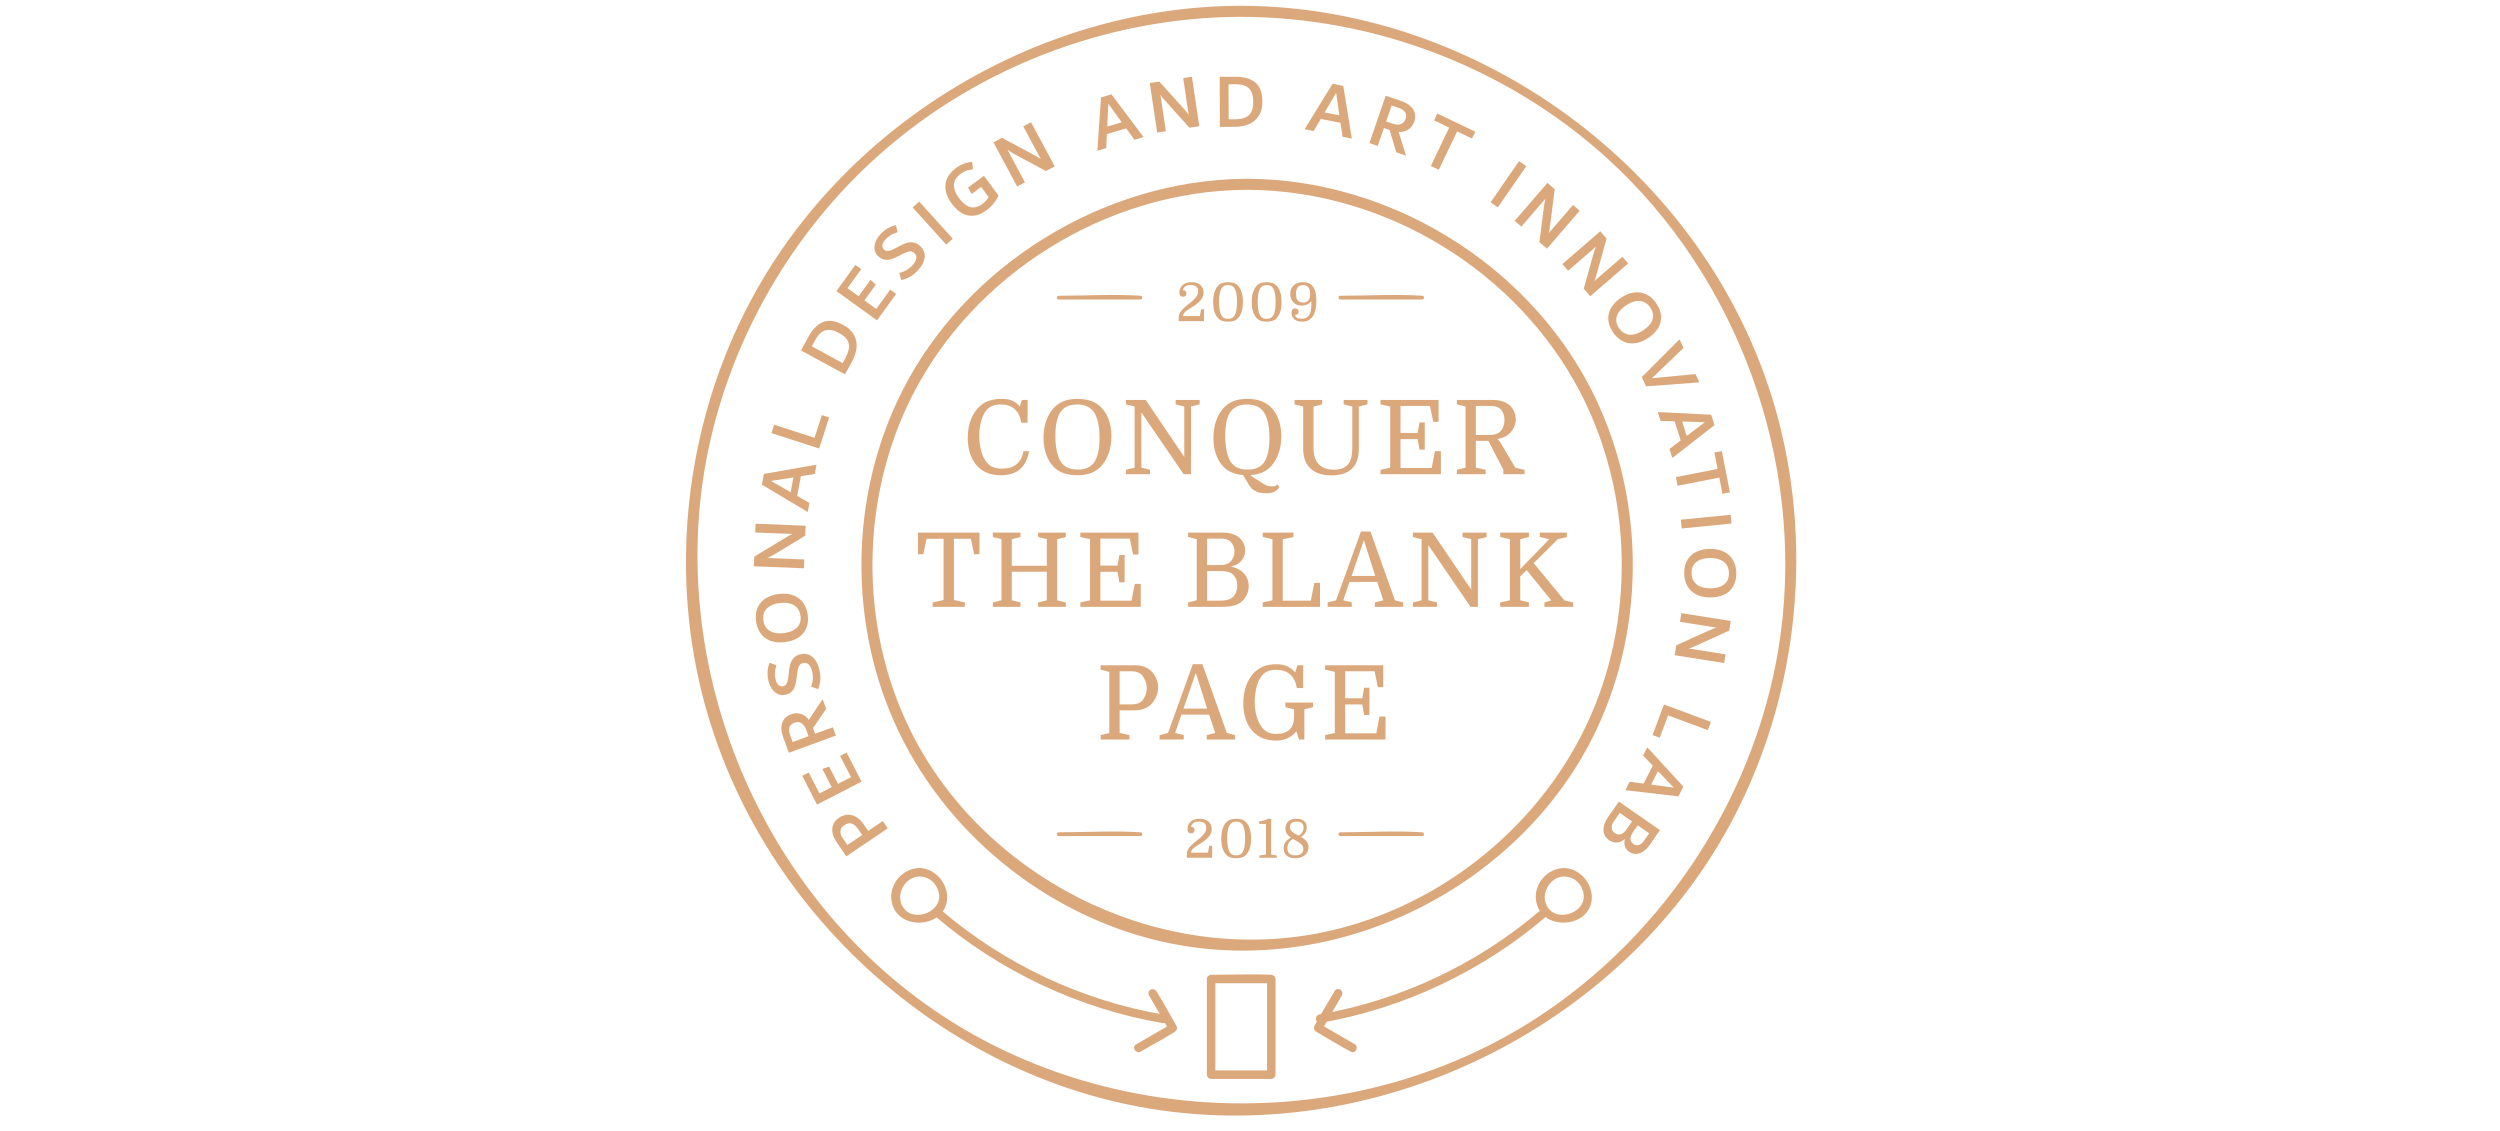 <?xml version="1.0" encoding="UTF-8" standalone="no"?>
<!DOCTYPE svg PUBLIC "-//W3C//DTD SVG 1.1//EN" "http://www.w3.org/Graphics/SVG/1.1/DTD/svg11.dtd">
<svg width="100%" height="100%" viewBox="0 0 453 205" version="1.1" xmlns="http://www.w3.org/2000/svg" xmlns:xlink="http://www.w3.org/1999/xlink" xml:space="preserve" xmlns:serif="http://www.serif.com/" style="fill-rule:evenodd;clip-rule:evenodd;stroke-linejoin:round;stroke-miterlimit:1.414;">
    <g id="Artboard5" transform="matrix(1.671,0,0,0.753,0,0)">
        <rect x="0" y="0" width="271" height="271" style="fill:none;"/>
        <clipPath id="_clip1">
            <rect x="0" y="0" width="271" height="271"/>
        </clipPath>
        <g clip-path="url(#_clip1)">
            <g id="Artboard4" transform="matrix(1.126,0,0,2.498,-1398.39,-1174.59)">
                <rect x="1289.78" y="452.474" width="144" height="144" style="fill:none;"/>
                <g transform="matrix(0.543,0,0,0.543,934.769,237.358)">
                    <path d="M786.094,429.86C828.782,430.061 869.691,460.314 881.009,503.158C887.354,527.182 884.195,553.521 872.37,575.28C852.726,611.427 809.164,632.867 767.746,625.189C727.975,617.817 694.257,584.072 688.285,542.421C685.391,522.231 688.908,501.133 698.341,482.997C714.748,451.454 749.018,430.258 784.821,429.864C785.245,429.86 785.67,429.859 786.094,429.86ZM785.463,431.816C761.393,431.929 737.642,441.295 720.03,457.69C705.099,471.589 694.698,490.305 690.914,510.38C683.958,547.282 700.421,587.581 732.544,608.873C763.334,629.281 805.997,630.059 837.789,609.667C861.287,594.595 877.756,568.901 881.454,541.241C885.564,510.503 873.944,478.062 850.668,456.905C833.071,440.91 809.478,431.778 785.463,431.816Z" style="fill:rgb(219,168,124);fill-rule:nonzero;"/>
                </g>
                <g transform="matrix(0.459,0,0,0.459,1000.74,281.717)">
                    <path d="M849.673,601.215C850.378,601.37 850.663,602.238 850.126,602.772C836.669,614.376 820.025,622.282 802.537,625.328C802.537,625.328 801.735,625.334 801.537,624.726C801.377,624.237 801.71,623.701 802.231,623.571C819.099,620.633 835.11,613.17 848.349,601.948L849.064,601.346C849.239,601.251 849.233,601.182 849.673,601.215Z" style="fill:rgb(219,168,124);fill-rule:nonzero;"/>
                </g>
                <g transform="matrix(0.459,0,0,0.459,1000.74,281.717)">
                    <path d="M722.21,601.283C722.504,601.345 722.523,601.382 722.668,601.49C736.013,612.973 752.449,620.713 769.755,623.645C769.755,623.645 770.113,623.737 770.294,623.957C770.744,624.503 770.269,625.481 769.457,625.403C751.922,622.432 735.035,614.484 721.505,602.841C721.505,602.841 721.299,602.645 721.232,602.42C721.062,601.849 721.539,601.237 722.21,601.283Z" style="fill:rgb(219,168,124);fill-rule:nonzero;"/>
                </g>
                <g transform="matrix(0.376,0,0,0.376,1066.56,325.972)">
                    <path d="M786.415,429.425C822.399,429.769 857.082,451.053 873.597,482.795C887.631,509.768 888.216,543.258 875.199,570.682C856.63,609.8 810.609,634.142 766.454,625.386C736.496,619.445 709.896,598.777 696.611,571.223C683.494,544.016 683.816,510.781 697.408,483.861C713.734,451.523 748.958,429.771 785.136,429.425C785.562,429.423 785.989,429.423 786.415,429.425ZM785.154,432.254C749.829,432.592 715.786,453.737 699.933,485.136C686.718,511.31 686.441,543.615 699.16,569.994C717.304,607.629 761.485,630.87 803.958,622.726C833.483,617.064 859.748,596.634 872.643,569.468C885.278,542.85 884.713,510.289 871.087,484.101C855.031,453.24 821.556,432.59 786.397,432.254C785.983,432.252 785.568,432.252 785.154,432.254Z" style="fill:rgb(219,168,124);fill-rule:nonzero;"/>
                </g>
                <g transform="matrix(0.072,0.429,-0.429,0.072,1531.8,149.663)">
                    <g transform="matrix(-1.112,0.508,-0.508,-1.112,2021.6,852.713)">
                        <path d="M809.204,572.309C809.96,572.309 810.595,572.428 811.108,572.666C811.621,572.904 812.006,573.235 812.263,573.66C812.52,574.085 812.648,574.577 812.648,575.137C812.648,575.716 812.517,576.234 812.256,576.691C811.995,577.148 811.598,577.51 811.066,577.776C810.534,578.042 809.885,578.175 809.12,578.175L807.706,578.175L807.706,581.381L806.11,581.381L806.11,572.309L809.204,572.309ZM808.98,576.859C810.324,576.859 810.996,576.304 810.996,575.193C810.996,574.68 810.842,574.29 810.534,574.024C810.226,573.758 809.773,573.625 809.176,573.625L807.706,573.625L807.706,576.859L808.98,576.859Z" style="fill:rgb(219,168,124);fill-rule:nonzero;"/>
                    </g>
                    <g transform="matrix(-1.165,0.372,-0.372,-1.165,1965.22,1005.1)">
                        <path d="M798.817,584.022L803.143,584.022L803.143,585.352L797.221,585.352L797.221,576.28L803.073,576.28L803.073,577.596L798.817,577.596L798.817,580.088L802.513,580.088L802.331,581.376L798.817,581.376L798.817,584.022Z" style="fill:rgb(219,168,124);fill-rule:nonzero;"/>
                    </g>
                    <g transform="matrix(-1.202,0.224,-0.224,-1.202,1886.91,1154.06)">
                        <path d="M795.177,588.071L795.177,588.169L793.371,588.169L790.921,584.739L789.829,584.739L789.829,588.169L788.233,588.169L788.233,579.097L791.229,579.097C791.975,579.097 792.603,579.214 793.112,579.447C793.62,579.681 794.003,580.003 794.26,580.413C794.516,580.824 794.645,581.3 794.645,581.841C794.645,582.485 794.47,583.048 794.12,583.528C793.77,584.009 793.259,584.347 792.587,584.543L795.177,588.071ZM789.829,583.479L791.033,583.479C791.667,583.479 792.153,583.346 792.489,583.08C792.825,582.814 792.993,582.42 792.993,581.897C792.993,581.412 792.841,581.043 792.538,580.791C792.234,580.539 791.793,580.413 791.215,580.413L789.829,580.413L789.829,583.479Z" style="fill:rgb(219,168,124);fill-rule:nonzero;"/>
                    </g>
                    <g transform="matrix(-1.22,0.086,-0.086,-1.22,1796.54,1277.53)">
                        <path d="M781.255,590.062C780.564,590.062 779.934,589.969 779.365,589.782C778.795,589.596 778.291,589.334 777.853,588.998L778.595,587.878C779.005,588.168 779.435,588.38 779.883,588.515C780.331,588.651 780.76,588.718 781.171,588.718C781.787,588.718 782.258,588.613 782.585,588.403C782.911,588.193 783.075,587.878 783.075,587.458C783.075,587.206 783.019,586.996 782.907,586.828C782.795,586.66 782.603,586.506 782.333,586.366C782.062,586.226 781.67,586.063 781.157,585.876L780.891,585.778C780.293,585.554 779.815,585.34 779.456,585.134C779.096,584.929 778.805,584.661 778.581,584.329C778.357,583.998 778.245,583.58 778.245,583.076C778.245,582.535 778.396,582.08 778.7,581.711C779.003,581.343 779.397,581.07 779.883,580.892C780.368,580.715 780.886,580.626 781.437,580.626C782.575,580.626 783.616,580.944 784.559,581.578L783.826,582.698C783.404,582.437 783.007,582.246 782.636,582.124C782.265,582.003 781.855,581.942 781.404,581.942C780.925,581.942 780.545,582.033 780.263,582.215C779.981,582.397 779.841,582.666 779.841,583.02C779.841,583.216 779.892,583.387 779.995,583.531C780.099,583.676 780.277,583.818 780.53,583.958C780.784,584.098 781.145,584.252 781.615,584.42L781.896,584.518C782.507,584.733 782.999,584.941 783.375,585.141C783.75,585.342 784.069,585.622 784.332,585.981C784.595,586.341 784.727,586.805 784.727,587.374C784.727,587.953 784.58,588.445 784.286,588.851C783.992,589.257 783.586,589.561 783.068,589.761C782.55,589.962 781.945,590.062 781.255,590.062Z" style="fill:rgb(219,168,124);fill-rule:nonzero;"/>
                    </g>
                    <g transform="matrix(-1.22,-0.074,0.074,-1.22,1679.9,1403.22)">
                        <path d="M773.072,590.685C772.138,590.685 771.345,590.486 770.692,590.09C770.038,589.693 769.546,589.138 769.215,588.424C768.883,587.71 768.718,586.881 768.718,585.939C768.718,584.893 768.918,584.018 769.32,583.314C769.721,582.609 770.258,582.089 770.93,581.753C771.602,581.417 772.348,581.249 773.17,581.249C774.103,581.249 774.896,581.447 775.55,581.844C776.203,582.24 776.693,582.796 777.02,583.51C777.346,584.224 777.51,585.052 777.51,585.995C777.51,587.04 777.309,587.915 776.908,588.62C776.506,589.324 775.972,589.845 775.305,590.181C774.637,590.517 773.893,590.685 773.072,590.685ZM773.072,589.355C773.678,589.355 774.192,589.215 774.612,588.935C775.032,588.655 775.344,588.265 775.55,587.766C775.755,587.266 775.858,586.681 775.858,586.009C775.858,585.318 775.76,584.716 775.564,584.203C775.368,583.689 775.069,583.29 774.668,583.006C774.266,582.721 773.767,582.579 773.17,582.579C772.554,582.579 772.036,582.719 771.616,582.999C771.196,583.279 770.883,583.668 770.678,584.168C770.472,584.667 770.37,585.253 770.37,585.925C770.37,586.979 770.598,587.815 771.056,588.431C771.513,589.047 772.185,589.355 773.072,589.355Z" style="fill:rgb(219,168,124);fill-rule:nonzero;"/>
                    </g>
                    <g transform="matrix(-1.197,-0.251,0.251,-1.197,1528.72,1520.46)">
                        <path d="M765.212,580.593L765.212,589.665L763.406,589.665L759.997,584.513C759.952,584.438 759.863,584.301 759.73,584.1C759.598,583.899 759.479,583.708 759.374,583.526C759.269,583.344 759.176,583.16 759.094,582.973L759.094,589.665L757.498,589.665L757.498,580.593L759.248,580.593L762.821,585.997C762.867,586.062 762.949,586.186 763.068,586.368C763.187,586.55 763.292,586.718 763.383,586.872C763.474,587.026 763.552,587.178 763.616,587.327L763.616,580.593L765.212,580.593Z" style="fill:rgb(219,168,124);fill-rule:nonzero;"/>
                    </g>
                    <g transform="matrix(-1.149,-0.418,0.418,-1.149,1368.72,1607.72)">
                        <path d="M750.588,578.057L753.934,587.031L753.934,587.129L752.254,587.129L751.4,584.721L747.76,584.721L746.92,587.129L745.282,587.129L745.282,587.031L748.614,578.057L750.588,578.057ZM748.208,583.433L750.938,583.433L749.566,579.541L748.208,583.433Z" style="fill:rgb(219,168,124);fill-rule:nonzero;"/>
                    </g>
                    <g transform="matrix(-1.085,-0.563,0.563,-1.085,1214.6,1664.05)">
                        <path d="M737.628,581.909L741.94,581.909L741.94,583.295L736.032,583.295L736.032,574.223L737.628,574.223L737.628,581.909Z" style="fill:rgb(219,168,124);fill-rule:nonzero;"/>
                    </g>
                    <g transform="matrix(-0.962,-0.754,0.754,-0.962,990.851,1708.71)">
                        <path d="M726.68,567.358C728.238,567.358 729.438,567.71 730.278,568.415C731.118,569.12 731.538,570.279 731.538,571.894C731.538,572.911 731.321,573.758 730.887,574.435C730.453,575.112 729.858,575.613 729.102,575.94C728.346,576.267 727.487,576.43 726.526,576.43L723.824,576.43L723.824,567.358L726.68,567.358ZM726.299,575.072C727.102,575.072 727.761,574.983 728.277,574.806C728.792,574.629 729.189,574.309 729.468,573.847C729.746,573.385 729.886,572.734 729.886,571.894C729.886,570.774 729.628,569.964 729.113,569.465C728.598,568.966 727.802,568.716 726.724,568.716L725.42,568.716L725.42,575.072L726.299,575.072Z" style="fill:rgb(219,168,124);fill-rule:nonzero;"/>
                    </g>
                    <g transform="matrix(-0.859,-0.87,0.87,-0.859,837.434,1710.82)">
                        <path d="M716.766,568.141L721.092,568.141L721.092,569.471L715.17,569.471L715.17,560.399L721.022,560.399L721.022,561.715L716.766,561.715L716.766,564.207L720.462,564.207L720.28,565.495L716.766,565.495L716.766,568.141Z" style="fill:rgb(219,168,124);fill-rule:nonzero;"/>
                    </g>
                    <g transform="matrix(-0.754,-0.962,0.962,-0.754,703.888,1697.32)">
                        <path d="M711.297,562.89C710.607,562.89 709.977,562.796 709.407,562.61C708.838,562.423 708.334,562.162 707.895,561.826L708.637,560.706C709.048,560.995 709.477,561.207 709.925,561.343C710.373,561.478 710.803,561.546 711.213,561.546C711.829,561.546 712.301,561.441 712.627,561.231C712.954,561.021 713.117,560.706 713.117,560.286C713.117,560.034 713.061,559.824 712.949,559.656C712.837,559.488 712.646,559.334 712.375,559.194C712.105,559.054 711.713,558.89 711.199,558.704L710.933,558.606C710.336,558.382 709.858,558.167 709.498,557.962C709.139,557.756 708.847,557.488 708.623,557.157C708.399,556.825 708.287,556.408 708.287,555.904C708.287,555.362 708.439,554.907 708.742,554.539C709.046,554.17 709.44,553.897 709.925,553.72C710.411,553.542 710.929,553.454 711.479,553.454C712.618,553.454 713.659,553.771 714.601,554.406L713.869,555.526C713.447,555.264 713.05,555.073 712.679,554.952C712.308,554.83 711.897,554.77 711.447,554.77C710.968,554.77 710.588,554.861 710.306,555.043C710.024,555.225 709.883,555.493 709.883,555.848C709.883,556.044 709.935,556.214 710.038,556.359C710.142,556.503 710.32,556.646 710.573,556.786C710.827,556.926 711.188,557.08 711.658,557.248L711.939,557.346C712.549,557.56 713.042,557.768 713.418,557.969C713.793,558.169 714.112,558.449 714.375,558.809C714.638,559.168 714.769,559.632 714.769,560.202C714.769,560.78 714.622,561.273 714.328,561.679C714.034,562.085 713.628,562.388 713.11,562.589C712.592,562.789 711.988,562.89 711.297,562.89Z" style="fill:rgb(219,168,124);fill-rule:nonzero;"/>
                    </g>
                    <g transform="matrix(-0.659,-1.03,1.03,-0.659,595.977,1671.35)">
                        <rect x="702.893" y="546.025" width="1.596" height="9.072" style="fill:rgb(219,168,124);"/>
                    </g>
                    <g transform="matrix(-0.552,-1.091,1.091,-0.552,486.208,1643.26)">
                        <path d="M707.077,545.356L707.077,549.822C706.489,550.112 705.938,550.322 705.425,550.452C704.911,550.583 704.351,550.648 703.745,550.648C702.727,550.648 701.897,550.448 701.253,550.046C700.609,549.645 700.137,549.097 699.839,548.401C699.54,547.706 699.391,546.892 699.391,545.958C699.391,544.866 699.589,543.966 699.986,543.256C700.382,542.547 700.912,542.029 701.575,541.702C702.237,541.376 702.979,541.212 703.801,541.212C704.949,541.212 705.966,541.492 706.853,542.052L706.179,543.228C705.477,542.78 704.719,542.556 703.906,542.556C702.923,542.556 702.2,542.85 701.737,543.438C701.274,544.026 701.043,544.843 701.043,545.888C701.043,546.999 701.26,547.841 701.696,548.415C702.131,548.989 702.836,549.276 703.809,549.276C704.38,549.276 704.937,549.178 705.481,548.982L705.481,546.672L703.325,546.672L703.507,545.356L707.077,545.356Z" style="fill:rgb(219,168,124);fill-rule:nonzero;"/>
                    </g>
                    <g transform="matrix(-0.392,-1.158,1.158,-0.392,340.671,1580.86)">
                        <path d="M702.815,531.721L702.815,540.793L701.009,540.793L697.6,535.641C697.555,535.567 697.466,535.429 697.333,535.228C697.201,535.028 697.082,534.836 696.977,534.654C696.872,534.472 696.779,534.288 696.697,534.101L696.697,540.793L695.101,540.793L695.101,531.721L696.851,531.721L700.425,537.125C700.47,537.191 700.552,537.314 700.671,537.496C700.79,537.678 700.895,537.846 700.986,538C701.077,538.154 701.155,538.306 701.219,538.455L701.219,531.721L702.815,531.721Z" style="fill:rgb(219,168,124);fill-rule:nonzero;"/>
                    </g>
                    <g transform="matrix(-0.148,-1.214,1.214,-0.148,154.499,1459.94)">
                        <path d="M694.914,515.739L698.26,524.713L698.26,524.811L696.58,524.811L695.726,522.403L692.086,522.403L691.246,524.811L689.608,524.811L689.608,524.713L692.94,515.739L694.914,515.739ZM692.534,521.115L695.264,521.115L693.892,517.223L692.534,521.115Z" style="fill:rgb(219,168,124);fill-rule:nonzero;"/>
                    </g>
                    <g transform="matrix(0.022,-1.222,1.222,0.022,44.445,1362.37)">
                        <path d="M696.979,504.975L696.979,514.047L695.173,514.047L691.765,508.895C691.719,508.821 691.63,508.683 691.498,508.482C691.365,508.282 691.247,508.09 691.142,507.908C691.037,507.726 690.943,507.542 690.861,507.355L690.861,514.047L689.265,514.047L689.265,504.975L691.015,504.975L694.589,510.379C694.635,510.445 694.717,510.568 694.835,510.75C694.954,510.932 695.059,511.1 695.15,511.254C695.242,511.408 695.319,511.56 695.383,511.709L695.383,504.975L696.979,504.975Z" style="fill:rgb(219,168,124);fill-rule:nonzero;"/>
                    </g>
                    <g transform="matrix(0.199,-1.206,1.206,0.199,-54.319,1249.18)">
                        <path d="M692.458,493.356C694.016,493.356 695.216,493.708 696.056,494.413C696.896,495.118 697.316,496.277 697.316,497.892C697.316,498.909 697.099,499.756 696.665,500.433C696.231,501.11 695.636,501.611 694.88,501.938C694.124,502.265 693.265,502.428 692.304,502.428L689.602,502.428L689.602,493.356L692.458,493.356ZM692.077,501.07C692.88,501.07 693.539,500.981 694.054,500.804C694.57,500.627 694.967,500.307 695.245,499.845C695.524,499.383 695.664,498.732 695.664,497.892C695.664,496.772 695.406,495.962 694.891,495.463C694.376,494.964 693.579,494.714 692.502,494.714L691.198,494.714L691.198,501.07L692.077,501.07Z" style="fill:rgb(219,168,124);fill-rule:nonzero;"/>
                    </g>
                    <g transform="matrix(0.433,-1.143,1.143,0.433,-163.373,1079.31)">
                        <path d="M697.314,477.553L700.66,486.527L700.66,486.625L698.98,486.625L698.126,484.217L694.486,484.217L693.646,486.625L692.008,486.625L692.008,486.527L695.34,477.553L697.314,477.553ZM694.934,482.929L697.664,482.929L696.292,479.037L694.934,482.929Z" style="fill:rgb(219,168,124);fill-rule:nonzero;"/>
                    </g>
                    <g transform="matrix(0.584,-1.074,1.074,0.584,-220.915,955.515)">
                        <path d="M703.758,476.462L703.758,476.56L701.952,476.56L699.502,473.13L698.41,473.13L698.41,476.56L696.814,476.56L696.814,467.488L699.81,467.488C700.556,467.488 701.184,467.605 701.693,467.838C702.201,468.071 702.584,468.393 702.841,468.804C703.097,469.215 703.226,469.691 703.226,470.232C703.226,470.876 703.051,471.438 702.701,471.919C702.351,472.4 701.84,472.738 701.168,472.934L703.758,476.462ZM698.41,471.87L699.614,471.87C700.248,471.87 700.734,471.737 701.07,471.471C701.406,471.205 701.574,470.811 701.574,470.288C701.574,469.803 701.422,469.434 701.119,469.182C700.815,468.93 700.374,468.804 699.796,468.804L698.41,468.804L698.41,471.87Z" style="fill:rgb(219,168,124);fill-rule:nonzero;"/>
                    </g>
                    <g transform="matrix(0.703,-1,1,0.703,-257.668,847.496)">
                        <path d="M708.274,459.01L708.274,460.382L705.278,460.382L705.278,468.082L703.682,468.082L703.682,460.382L700.644,460.382L700.644,459.01L708.274,459.01Z" style="fill:rgb(219,168,124);fill-rule:nonzero;"/>
                    </g>
                    <g transform="matrix(0.852,-0.877,0.877,0.852,-290.427,695.513)">
                        <rect x="710.587" y="447.313" width="1.596" height="9.072" style="fill:rgb(219,168,124);"/>
                    </g>
                    <g transform="matrix(0.941,-0.781,0.781,0.941,-305.382,588.847)">
                        <path d="M722.111,443.293L722.111,452.365L720.305,452.365L716.896,447.213C716.85,447.138 716.761,447 716.629,446.8C716.497,446.599 716.378,446.408 716.273,446.226C716.168,446.044 716.075,445.859 715.993,445.673L715.993,452.365L714.397,452.365L714.397,443.293L716.147,443.293L719.72,448.697C719.766,448.762 719.848,448.886 719.967,449.068C720.086,449.25 720.191,449.418 720.282,449.572C720.373,449.726 720.451,449.877 720.515,450.027L720.515,443.293L722.111,443.293Z" style="fill:rgb(219,168,124);fill-rule:nonzero;"/>
                    </g>
                    <g transform="matrix(1.044,-0.637,0.637,1.044,-307.382,443.946)">
                        <path d="M731.128,435.968L731.128,445.04L729.322,445.04L725.913,439.888C725.868,439.814 725.779,439.676 725.646,439.475C725.514,439.275 725.395,439.083 725.29,438.901C725.185,438.719 725.092,438.535 725.01,438.348L725.01,445.04L723.414,445.04L723.414,435.968L725.164,435.968L728.738,441.372C728.783,441.438 728.865,441.561 728.984,441.743C729.103,441.925 729.208,442.093 729.299,442.247C729.39,442.401 729.468,442.553 729.532,442.702L729.532,435.968L731.128,435.968Z" style="fill:rgb(219,168,124);fill-rule:nonzero;"/>
                    </g>
                    <g transform="matrix(1.126,-0.477,0.477,1.126,-291.767,296.346)">
                        <path d="M737.285,439.261C736.352,439.261 735.559,439.063 734.905,438.666C734.252,438.269 733.76,437.714 733.428,437C733.097,436.286 732.931,435.458 732.931,434.515C732.931,433.47 733.132,432.595 733.533,431.89C733.935,431.185 734.471,430.665 735.143,430.329C735.815,429.993 736.562,429.825 737.383,429.825C738.317,429.825 739.11,430.023 739.763,430.42C740.417,430.817 740.907,431.372 741.233,432.086C741.56,432.8 741.723,433.628 741.723,434.571C741.723,435.616 741.523,436.491 741.121,437.196C740.72,437.901 740.186,438.421 739.518,438.757C738.851,439.093 738.107,439.261 737.285,439.261ZM737.285,437.931C737.892,437.931 738.405,437.791 738.825,437.511C739.245,437.231 739.558,436.841 739.763,436.342C739.969,435.843 740.071,435.257 740.071,434.585C740.071,433.894 739.973,433.292 739.777,432.779C739.581,432.266 739.283,431.867 738.881,431.582C738.48,431.297 737.981,431.155 737.383,431.155C736.767,431.155 736.249,431.295 735.829,431.575C735.409,431.855 735.097,432.245 734.891,432.744C734.686,433.243 734.583,433.829 734.583,434.501C734.583,435.556 734.812,436.391 735.269,437.007C735.727,437.623 736.399,437.931 737.285,437.931Z" style="fill:rgb(219,168,124);fill-rule:nonzero;"/>
                    </g>
                    <g transform="matrix(1.18,-0.319,0.319,1.18,-260.502,159.641)">
                        <path d="M749.961,425.688L751.585,425.688L751.585,425.786L748.253,434.76L746.405,434.76L743.073,425.786L743.073,425.688L744.753,425.688L747.357,433.178L749.961,425.688Z" style="fill:rgb(219,168,124);fill-rule:nonzero;"/>
                    </g>
                    <g transform="matrix(1.211,-0.17,0.17,1.211,-217.656,36.833)">
                        <path d="M757.896,423.169L761.242,432.143L761.242,432.241L759.562,432.241L758.708,429.833L755.068,429.833L754.228,432.241L752.59,432.241L752.59,432.143L755.922,423.169L757.896,423.169ZM755.516,428.545L758.246,428.545L756.874,424.653L755.516,428.545Z" style="fill:rgb(219,168,124);fill-rule:nonzero;"/>
                    </g>
                    <g transform="matrix(1.222,-0.033,0.033,1.222,-167.088,-70.626)">
                        <path d="M769.651,421.903L769.651,423.275L766.655,423.275L766.655,430.975L765.059,430.975L765.059,423.275L762.021,423.275L762.021,421.903L769.651,421.903Z" style="fill:rgb(219,168,124);fill-rule:nonzero;"/>
                    </g>
                    <g transform="matrix(1.22,0.083,-0.083,1.22,-115.405,-158.562)">
                        <rect x="772.694" y="421.823" width="1.596" height="9.072" style="fill:rgb(219,168,124);"/>
                    </g>
                    <g transform="matrix(1.204,0.214,-0.214,1.204,-46.121,-254.288)">
                        <path d="M782.104,431.381C781.171,431.381 780.377,431.183 779.724,430.786C779.071,430.39 778.578,429.834 778.247,429.12C777.916,428.406 777.75,427.578 777.75,426.635C777.75,425.59 777.951,424.715 778.352,424.01C778.753,423.306 779.29,422.785 779.962,422.449C780.634,422.113 781.381,421.945 782.202,421.945C783.135,421.945 783.929,422.144 784.582,422.54C785.235,422.937 785.725,423.492 786.052,424.206C786.379,424.92 786.542,425.749 786.542,426.691C786.542,427.737 786.341,428.612 785.94,429.316C785.539,430.021 785.004,430.541 784.337,430.877C783.67,431.213 782.925,431.381 782.104,431.381ZM782.104,430.051C782.711,430.051 783.224,429.911 783.644,429.631C784.064,429.351 784.377,428.962 784.582,428.462C784.787,427.963 784.89,427.377 784.89,426.705C784.89,426.015 784.792,425.413 784.596,424.899C784.4,424.386 784.101,423.987 783.7,423.702C783.299,423.418 782.799,423.275 782.202,423.275C781.586,423.275 781.068,423.415 780.648,423.695C780.228,423.975 779.915,424.365 779.71,424.864C779.505,425.364 779.402,425.949 779.402,426.621C779.402,427.676 779.631,428.511 780.088,429.127C780.545,429.743 781.217,430.051 782.104,430.051Z" style="fill:rgb(219,168,124);fill-rule:nonzero;"/>
                    </g>
                    <g transform="matrix(1.159,0.389,-0.389,1.159,65.206,-374.936)">
                        <path d="M797.469,424.312L797.469,433.384L795.663,433.384L792.255,428.232C792.209,428.157 792.12,428.02 791.988,427.819C791.856,427.618 791.737,427.427 791.632,427.245C791.527,427.063 791.434,426.879 791.351,426.692L791.351,433.384L789.755,433.384L789.755,424.312L791.505,424.312L795.079,429.716C795.125,429.781 795.207,429.905 795.326,430.087C795.444,430.269 795.549,430.437 795.641,430.591C795.732,430.745 795.81,430.897 795.873,431.046L795.873,424.312L797.469,424.312Z" style="fill:rgb(219,168,124);fill-rule:nonzero;"/>
                    </g>
                    <g transform="matrix(1.06,0.609,-0.609,1.06,245.266,-514.432)">
                        <path d="M806.858,438L811.17,438L811.17,439.386L805.262,439.386L805.262,430.314L806.858,430.314L806.858,438Z" style="fill:rgb(219,168,124);fill-rule:nonzero;"/>
                    </g>
                    <g transform="matrix(0.981,0.73,-0.73,0.981,367.338,-581.359)">
                        <path d="M817.46,434.802L820.806,443.776L820.806,443.874L819.126,443.874L818.272,441.466L814.632,441.466L813.792,443.874L812.154,443.874L812.154,443.776L815.486,434.802L817.46,434.802ZM815.08,440.178L817.81,440.178L816.438,436.286L815.08,440.178Z" style="fill:rgb(219,168,124);fill-rule:nonzero;"/>
                    </g>
                    <g transform="matrix(0.874,0.854,-0.854,0.874,517.375,-640.243)">
                        <path d="M826.562,445.666C826.982,445.769 827.33,445.934 827.605,446.163C827.88,446.392 828.081,446.651 828.207,446.94C828.333,447.229 828.396,447.533 828.396,447.85C828.396,448.373 828.268,448.828 828.011,449.215C827.754,449.602 827.374,449.903 826.87,450.118C826.366,450.333 825.755,450.44 825.036,450.44L821.634,450.44L821.634,441.368L824.868,441.368C825.54,441.368 826.114,441.468 826.59,441.669C827.066,441.87 827.428,442.147 827.675,442.502C827.922,442.857 828.046,443.267 828.046,443.734C828.046,444.163 827.925,444.548 827.682,444.889C827.439,445.23 827.066,445.489 826.562,445.666ZM823.23,442.656L823.23,445.176L824.685,445.176C825.212,445.176 825.638,445.073 825.963,444.868C826.288,444.663 826.45,444.327 826.45,443.86C826.45,443.496 826.313,443.204 826.04,442.985C825.767,442.766 825.381,442.656 824.882,442.656L823.23,442.656ZM824.98,449.138C825.605,449.138 826.056,449.012 826.331,448.76C826.606,448.508 826.744,448.186 826.744,447.794C826.744,447.374 826.599,447.04 826.31,446.793C826.021,446.546 825.587,446.422 825.008,446.422L823.23,446.422L823.23,449.138L824.98,449.138Z" style="fill:rgb(219,168,124);fill-rule:nonzero;"/>
                    </g>
                </g>
                <g transform="matrix(0.71,0,0,0.71,751.394,132.688)">
                    <path d="M826.582,530.264C825.695,530.264 825.032,530.554 824.594,531.132C824.314,531.496 824.094,531.975 823.936,532.567C823.777,533.16 823.698,533.811 823.698,534.52C823.698,535.192 823.768,535.815 823.908,536.389C824.048,536.963 824.244,537.446 824.496,537.838C824.748,538.23 825.053,538.517 825.413,538.699C825.772,538.881 826.222,538.972 826.764,538.972C827.594,538.972 828.257,538.774 828.752,538.377C829.246,537.981 829.559,537.39 829.69,536.606L830.46,536.606C830.245,537.708 829.825,538.527 829.2,539.063C828.574,539.6 827.716,539.868 826.624,539.868C825.336,539.868 824.309,539.495 823.544,538.748C823.086,538.3 822.736,537.738 822.494,537.061C822.251,536.385 822.13,535.626 822.13,534.786C822.13,533.844 822.284,532.992 822.592,532.231C822.9,531.471 823.334,530.857 823.894,530.39C824.603,529.802 825.541,529.508 826.708,529.508C826.997,529.508 827.256,529.525 827.485,529.557C827.713,529.59 827.926,529.646 828.122,529.725C828.318,529.805 828.502,529.91 828.675,530.04C828.847,530.171 829.022,530.334 829.2,530.53L829.48,529.648L830.25,529.648L830.25,532.742L829.396,532.742C829.125,531.09 828.187,530.264 826.582,530.264Z" style="fill:rgb(219,168,124);fill-rule:nonzero;"/>
                    <path d="M841.618,534.576C841.618,535.398 841.496,536.163 841.254,536.872C841.011,537.582 840.666,538.174 840.218,538.65C839.462,539.462 838.384,539.868 836.984,539.868C835.556,539.868 834.478,539.476 833.75,538.692C833.32,538.244 832.989,537.682 832.756,537.005C832.522,536.329 832.406,535.594 832.406,534.8C832.406,533.979 832.527,533.214 832.77,532.504C833.012,531.795 833.358,531.202 833.806,530.726C834.198,530.306 834.653,529.998 835.171,529.802C835.689,529.606 836.302,529.508 837.012,529.508C838.421,529.508 839.504,529.9 840.26,530.684C840.698,531.132 841.034,531.695 841.268,532.371C841.501,533.048 841.618,533.783 841.618,534.576ZM834.016,534.52C834.016,535.304 834.081,535.995 834.212,536.592C834.342,537.19 834.529,537.68 834.772,538.062C835.238,538.753 835.999,539.098 837.054,539.098C838.043,539.098 838.771,538.79 839.238,538.174C839.751,537.474 840.008,536.34 840.008,534.772C840.008,533.998 839.942,533.316 839.812,532.728C839.681,532.14 839.49,531.664 839.238,531.3C838.752,530.61 837.996,530.264 836.97,530.264C835.99,530.264 835.262,530.572 834.786,531.188C834.272,531.87 834.016,532.98 834.016,534.52Z" style="fill:rgb(219,168,124);fill-rule:nonzero;"/>
                    <path d="M844.768,530.544L843.592,530.25L843.592,529.648L846.266,529.648L851.502,537.39L851.502,530.544L850.326,530.25L850.326,529.648L853.588,529.648L853.588,530.25L852.412,530.544L852.412,539.728L851.418,539.728L845.678,531.342L845.678,538.832L846.854,539.126L846.854,539.728L843.592,539.728L843.592,539.126L844.768,538.832L844.768,530.544Z" style="fill:rgb(219,168,124);fill-rule:nonzero;"/>
                    <path d="M864.662,534.576C864.662,535.398 864.54,536.163 864.298,536.872C864.055,537.582 863.71,538.174 863.262,538.65C862.916,539.024 862.515,539.306 862.058,539.497C861.6,539.689 861.078,539.808 860.49,539.854L860.49,539.91L862.268,541.044C862.622,541.268 863,541.38 863.402,541.38C863.551,541.38 863.679,541.362 863.787,541.324C863.894,541.287 864.018,541.217 864.158,541.114L864.382,541.492C864.195,541.791 863.957,542.003 863.668,542.129C863.378,542.255 863.024,542.318 862.604,542.318C862.081,542.318 861.624,542.23 861.232,542.052C860.84,541.875 860.536,541.609 860.322,541.254L859.482,539.84C858.343,539.756 857.447,539.374 856.794,538.692C856.364,538.244 856.033,537.682 855.8,537.005C855.566,536.329 855.45,535.594 855.45,534.8C855.45,533.979 855.571,533.214 855.814,532.504C856.056,531.795 856.402,531.202 856.85,530.726C857.242,530.306 857.694,529.998 858.208,529.802C858.721,529.606 859.337,529.508 860.056,529.508C861.465,529.508 862.548,529.9 863.304,530.684C863.742,531.132 864.078,531.695 864.312,532.371C864.545,533.048 864.662,533.783 864.662,534.576ZM857.06,534.492C857.06,535.286 857.125,535.988 857.256,536.599C857.386,537.211 857.573,537.698 857.816,538.062C858.273,538.753 859.029,539.098 860.084,539.098C861.082,539.098 861.815,538.79 862.282,538.174C862.795,537.474 863.052,536.34 863.052,534.772C863.052,533.998 862.986,533.316 862.856,532.728C862.725,532.14 862.534,531.664 862.282,531.3C861.796,530.61 861.04,530.264 860.014,530.264C859.034,530.264 858.306,530.572 857.83,531.188C857.316,531.851 857.06,532.952 857.06,534.492Z" style="fill:rgb(219,168,124);fill-rule:nonzero;"/>
                    <path d="M874.294,530.544L873.118,530.25L873.118,529.648L876.352,529.648L876.352,530.25L875.176,530.544L875.176,536.326C875.176,537.493 874.865,538.377 874.245,538.979C873.624,539.581 872.707,539.882 871.494,539.882C870.243,539.882 869.286,539.574 868.624,538.958C867.961,538.342 867.63,537.46 867.63,536.312L867.63,530.544L866.454,530.25L866.454,529.648L870.206,529.648L870.206,530.25L869.03,530.544L869.03,536.074C869.03,538.1 869.954,539.112 871.802,539.112C872.679,539.112 873.314,538.877 873.706,538.405C874.098,537.934 874.294,537.166 874.294,536.102L874.294,530.544Z" style="fill:rgb(219,168,124);fill-rule:nonzero;"/>
                    <path d="M883.408,536.396L883.156,534.968L880.832,534.968L880.832,538.888L885.06,538.888L885.494,536.606L886.306,536.606L886.306,539.728L878.116,539.728L878.116,539.126L879.432,538.832L879.432,530.544L878.116,530.25L878.116,529.648L885.998,529.648L885.998,532.616L885.27,532.616L884.822,530.46L880.832,530.46L880.832,534.128L883.156,534.128L883.408,532.7L884.122,532.7L884.122,536.396L883.408,536.396Z" style="fill:rgb(219,168,124);fill-rule:nonzero;"/>
                    <path d="M895.406,534.38C895.238,534.511 895.042,534.623 894.818,534.716C894.594,534.81 894.318,534.889 893.992,534.954C894.16,535.122 894.346,535.374 894.552,535.71L896.414,538.86L897.66,539.126L897.66,539.728L894.776,539.728L894.776,539.126L892.76,535.206L891.052,535.206L891.052,538.832L892.382,539.126L892.382,539.728L888.476,539.728L888.476,539.126L889.652,538.832L889.652,530.544L888.476,530.25L888.476,529.648L893.292,529.648C893.74,529.648 894.132,529.69 894.468,529.774C894.804,529.858 895.107,529.994 895.378,530.18C895.723,530.404 895.991,530.712 896.183,531.104C896.374,531.496 896.47,531.888 896.47,532.28C896.47,532.672 896.374,533.057 896.183,533.435C895.991,533.813 895.732,534.128 895.406,534.38ZM893.054,534.394C893.567,534.394 893.992,534.25 894.328,533.96C894.514,533.792 894.661,533.566 894.769,533.281C894.876,532.997 894.93,532.691 894.93,532.364C894.93,532.038 894.876,531.741 894.769,531.475C894.661,531.209 894.51,530.992 894.314,530.824C894.155,530.694 893.971,530.6 893.761,530.544C893.551,530.488 893.296,530.46 892.998,530.46L891.052,530.46L891.052,534.394L893.054,534.394Z" style="fill:rgb(219,168,124);fill-rule:nonzero;"/>
                    <path d="M823.726,547.648L823.726,550.588L822.998,550.588L822.55,548.488L820.254,548.488L820.254,556.79L821.738,557.126L821.738,557.728L817.37,557.728L817.37,557.126L818.854,556.79L818.854,548.488L816.544,548.488L816.11,550.588L815.382,550.588L815.382,547.648L823.726,547.648Z" style="fill:rgb(219,168,124);fill-rule:nonzero;"/>
                    <path d="M834.254,556.832L835.43,557.126L835.43,557.728L831.678,557.728L831.678,557.126L832.854,556.832L832.854,552.954L828.108,552.954L828.108,556.832L829.284,557.126L829.284,557.728L825.532,557.728L825.532,557.126L826.708,556.832L826.708,548.544L825.532,548.25L825.532,547.648L829.284,547.648L829.284,548.25L828.108,548.544L828.108,552.142L832.854,552.142L832.854,548.544L831.678,548.25L831.678,547.648L835.43,547.648L835.43,548.25L834.254,548.544L834.254,556.832Z" style="fill:rgb(219,168,124);fill-rule:nonzero;"/>
                    <path d="M842.696,554.396L842.444,552.968L840.12,552.968L840.12,556.888L844.348,556.888L844.782,554.606L845.594,554.606L845.594,557.728L837.404,557.728L837.404,557.126L838.72,556.832L838.72,548.544L837.404,548.25L837.404,547.648L845.286,547.648L845.286,550.616L844.558,550.616L844.11,548.46L840.12,548.46L840.12,552.128L842.444,552.128L842.696,550.7L843.41,550.7L843.41,554.396L842.696,554.396Z" style="fill:rgb(219,168,124);fill-rule:nonzero;"/>
                    <path d="M859.762,550.07C859.762,550.341 859.715,550.598 859.622,550.84C859.528,551.083 859.398,551.3 859.23,551.491C859.062,551.683 858.863,551.841 858.635,551.967C858.406,552.093 858.156,552.175 857.886,552.212L857.886,552.268C858.614,552.427 859.188,552.737 859.608,553.199C860.028,553.661 860.238,554.233 860.238,554.914C860.238,555.446 860.1,555.932 859.825,556.37C859.549,556.809 859.202,557.136 858.782,557.35C858.651,557.416 858.509,557.472 858.355,557.518C858.201,557.565 858.021,557.605 857.816,557.637C857.61,557.67 857.377,557.693 857.116,557.707C856.854,557.721 856.551,557.728 856.206,557.728L852.02,557.728L852.02,557.126L853.196,556.832L853.196,548.544L852.02,548.25L852.02,547.648L856.724,547.648C857.704,547.648 858.46,547.886 858.992,548.362C859.234,548.586 859.423,548.848 859.559,549.146C859.694,549.445 859.762,549.753 859.762,550.07ZM854.596,552.87L854.596,556.888L856.136,556.888C856.565,556.888 856.91,556.865 857.172,556.818C857.433,556.772 857.652,556.697 857.83,556.594C858.082,556.445 858.287,556.221 858.446,555.922C858.604,555.624 858.684,555.264 858.684,554.844C858.684,554.49 858.623,554.179 858.502,553.913C858.38,553.647 858.226,553.435 858.04,553.276C857.872,553.136 857.657,553.034 857.396,552.968C857.134,552.903 856.798,552.87 856.388,552.87L854.596,552.87ZM854.596,552.058L856.346,552.058C856.999,552.058 857.48,551.895 857.788,551.568C857.928,551.419 858.049,551.23 858.152,551.001C858.254,550.773 858.306,550.509 858.306,550.21C858.306,549.921 858.254,549.662 858.152,549.433C858.049,549.205 857.928,549.02 857.788,548.88C857.508,548.6 857.046,548.46 856.402,548.46L854.596,548.46L854.596,552.058Z" style="fill:rgb(219,168,124);fill-rule:nonzero;"/>
                    <path d="M864.858,556.888L868.666,556.888L869.142,554.466L869.912,554.466L869.912,557.728L862.142,557.728L862.142,557.126L863.458,556.832L863.458,548.544L862.142,548.25L862.142,547.648L866.314,547.648L866.314,548.25L864.858,548.544L864.858,556.888Z" style="fill:rgb(219,168,124);fill-rule:nonzero;"/>
                    <path d="M877.668,554.34L873.916,554.34L873.062,556.832L874.224,557.126L874.224,557.728L870.948,557.728L870.948,557.126L872.096,556.832L875.456,547.508L876.758,547.508L880.076,556.832L881.196,557.126L881.196,557.728L877.346,557.728L877.346,557.126L878.494,556.832L877.668,554.34ZM874.196,553.528L877.402,553.528L875.89,548.754L875.834,548.754L874.196,553.528Z" style="fill:rgb(219,168,124);fill-rule:nonzero;"/>
                    <path d="M883.688,548.544L882.512,548.25L882.512,547.648L885.186,547.648L890.422,555.39L890.422,548.544L889.246,548.25L889.246,547.648L892.508,547.648L892.508,548.25L891.332,548.544L891.332,557.728L890.338,557.728L884.598,549.342L884.598,556.832L885.774,557.126L885.774,557.728L882.512,557.728L882.512,557.126L883.688,556.832L883.688,548.544Z" style="fill:rgb(219,168,124);fill-rule:nonzero;"/>
                    <path d="M897.072,552.604L900.992,548.544L899.718,548.25L899.718,547.648L903.4,547.648L903.4,548.25L902.168,548.544L898.892,551.792L903.078,556.86L904.254,557.126L904.254,557.728L900.348,557.728L900.348,557.126L901.272,556.846L897.954,552.744L897.072,553.584L897.072,556.832L898.248,557.126L898.248,557.728L894.356,557.728L894.356,557.126L895.672,556.832L895.672,548.544L894.356,548.25L894.356,547.648L898.248,547.648L898.248,548.25L897.072,548.544L897.072,552.604Z" style="fill:rgb(219,168,124);fill-rule:nonzero;"/>
                    <path d="M844.467,570.954C844.728,570.954 844.973,570.915 845.202,570.835C845.43,570.756 845.61,570.651 845.741,570.52C845.927,570.324 846.086,570.068 846.217,569.75C846.347,569.433 846.413,569.092 846.413,568.728C846.413,568.374 846.35,568.049 846.224,567.755C846.098,567.461 845.937,567.198 845.741,566.964C845.582,566.806 845.388,566.682 845.16,566.593C844.931,566.505 844.681,566.46 844.411,566.46L842.731,566.46L842.731,570.954L844.467,570.954ZM842.731,571.766L842.731,574.832L844.061,575.126L844.061,575.728L840.155,575.728L840.155,575.126L841.331,574.832L841.331,566.544L840.155,566.25L840.155,565.648L844.789,565.648C845.227,565.648 845.626,565.707 845.986,565.823C846.345,565.94 846.646,566.106 846.889,566.32C847.215,566.619 847.474,566.969 847.666,567.37C847.857,567.772 847.953,568.196 847.953,568.644C847.953,569.111 847.852,569.561 847.652,569.995C847.451,570.429 847.187,570.791 846.861,571.08C846.618,571.295 846.315,571.463 845.951,571.584C845.587,571.706 845.195,571.766 844.775,571.766L842.731,571.766Z" style="fill:rgb(219,168,124);fill-rule:nonzero;"/>
                    <path d="M854.869,572.34L851.117,572.34L850.263,574.832L851.425,575.126L851.425,575.728L848.149,575.728L848.149,575.126L849.297,574.832L852.657,565.508L853.959,565.508L857.277,574.832L858.397,575.126L858.397,575.728L854.547,575.728L854.547,575.126L855.695,574.832L854.869,572.34ZM851.397,571.528L854.603,571.528L853.091,566.754L853.035,566.754L851.397,571.528Z" style="fill:rgb(219,168,124);fill-rule:nonzero;"/>
                    <path d="M864.011,574.958C865.597,574.958 866.391,574.174 866.391,572.606L866.391,571.626L865.215,571.332L865.215,570.702L868.967,570.702L868.967,571.332L867.791,571.626L867.791,575.728L867.063,575.728L866.713,574.622C866.302,575.07 865.882,575.39 865.453,575.581C865.023,575.773 864.515,575.868 863.927,575.868C862.648,575.868 861.626,575.476 860.861,574.692C860.422,574.244 860.086,573.689 859.853,573.026C859.619,572.364 859.503,571.622 859.503,570.8C859.503,569.97 859.626,569.2 859.874,568.49C860.121,567.781 860.469,567.188 860.917,566.712C861.673,565.91 862.695,565.508 863.983,565.508C864.543,565.508 865.021,565.595 865.418,565.767C865.814,565.94 866.19,566.222 866.545,566.614L866.853,565.648L867.623,565.648L867.623,568.742L866.769,568.742C866.498,567.09 865.551,566.264 863.927,566.264C863.451,566.264 863.054,566.341 862.737,566.495C862.419,566.649 862.144,566.89 861.911,567.216C861.64,567.608 861.43,568.103 861.281,568.7C861.131,569.298 861.057,569.932 861.057,570.604C861.057,571.304 861.138,571.946 861.302,572.529C861.465,573.113 861.696,573.61 861.995,574.02C862.237,574.347 862.515,574.585 862.828,574.734C863.14,574.884 863.535,574.958 864.011,574.958Z" style="fill:rgb(219,168,124);fill-rule:nonzero;"/>
                    <path d="M875.897,572.396L875.645,570.968L873.321,570.968L873.321,574.888L877.549,574.888L877.983,572.606L878.795,572.606L878.795,575.728L870.605,575.728L870.605,575.126L871.921,574.832L871.921,566.544L870.605,566.25L870.605,565.648L878.487,565.648L878.487,568.616L877.759,568.616L877.311,566.46L873.321,566.46L873.321,570.128L875.645,570.128L875.897,568.7L876.611,568.7L876.611,572.396L875.897,572.396Z" style="fill:rgb(219,168,124);fill-rule:nonzero;"/>
                </g>
                <g transform="matrix(0.367,0,0,0.367,1046.62,303.069)">
                    <path d="M846.966,538.398L847.302,536.606L848.072,536.606L848.072,539.728L841.422,539.728L841.422,538.804C841.422,538.319 841.548,537.873 841.8,537.467C842.052,537.061 842.367,536.679 842.745,536.319C843.123,535.96 843.533,535.612 843.977,535.276C844.42,534.94 844.831,534.597 845.209,534.247C845.587,533.897 845.902,533.529 846.154,533.141C846.406,532.754 846.532,532.327 846.532,531.86C846.532,531.338 846.359,530.939 846.014,530.663C845.668,530.388 845.169,530.25 844.516,530.25C843.386,530.25 842.724,530.703 842.528,531.608C842.826,531.608 843.055,531.683 843.214,531.832C843.372,531.982 843.452,532.192 843.452,532.462C843.452,532.733 843.372,532.943 843.214,533.092C843.055,533.242 842.831,533.316 842.542,533.316C841.916,533.316 841.604,532.929 841.604,532.154C841.604,531.753 841.681,531.389 841.835,531.062C841.989,530.736 842.206,530.456 842.486,530.222C842.766,529.989 843.102,529.809 843.494,529.683C843.886,529.557 844.32,529.494 844.796,529.494C845.272,529.494 845.703,529.557 846.091,529.683C846.478,529.809 846.809,529.991 847.085,530.229C847.36,530.467 847.572,530.754 847.722,531.09C847.871,531.426 847.946,531.8 847.946,532.21C847.946,532.78 847.813,533.284 847.547,533.722C847.281,534.161 846.947,534.553 846.546,534.898C846.144,535.244 845.713,535.556 845.251,535.836C844.789,536.116 844.357,536.389 843.956,536.655C843.554,536.921 843.221,537.194 842.955,537.474C842.689,537.754 842.556,538.062 842.556,538.398L846.966,538.398Z" style="fill:rgb(219,168,124);fill-rule:nonzero;"/>
                    <path d="M850.452,534.688C850.452,533.783 850.55,532.99 850.746,532.308C850.942,531.627 851.231,531.058 851.614,530.6C851.95,530.19 852.335,529.905 852.769,529.746C853.203,529.588 853.737,529.508 854.372,529.508C855.006,529.508 855.541,529.588 855.975,529.746C856.409,529.905 856.794,530.19 857.13,530.6C857.512,531.058 857.802,531.627 857.998,532.308C858.194,532.99 858.292,533.783 858.292,534.688C858.292,535.594 858.194,536.387 857.998,537.068C857.802,537.75 857.512,538.319 857.13,538.776C856.794,539.187 856.409,539.472 855.975,539.63C855.541,539.789 855.006,539.868 854.372,539.868C853.737,539.868 853.203,539.789 852.769,539.63C852.335,539.472 851.95,539.187 851.614,538.776C851.231,538.319 850.942,537.75 850.746,537.068C850.55,536.387 850.452,535.594 850.452,534.688ZM856.724,534.688C856.724,533.867 856.672,533.162 856.57,532.574C856.467,531.986 856.308,531.51 856.094,531.146C855.916,530.848 855.697,530.626 855.436,530.481C855.174,530.337 854.82,530.264 854.372,530.264C853.924,530.264 853.569,530.337 853.308,530.481C853.046,530.626 852.827,530.848 852.65,531.146C852.435,531.51 852.276,531.986 852.174,532.574C852.071,533.162 852.02,533.867 852.02,534.688C852.02,535.51 852.071,536.214 852.174,536.802C852.276,537.39 852.435,537.866 852.65,538.23C852.827,538.529 853.046,538.751 853.308,538.895C853.569,539.04 853.924,539.112 854.372,539.112C854.82,539.112 855.174,539.04 855.436,538.895C855.697,538.751 855.916,538.529 856.094,538.23C856.308,537.866 856.467,537.39 856.57,536.802C856.672,536.214 856.724,535.51 856.724,534.688Z" style="fill:rgb(219,168,124);fill-rule:nonzero;"/>
                    <path d="M860.588,534.688C860.588,533.783 860.686,532.99 860.882,532.308C861.078,531.627 861.367,531.058 861.75,530.6C862.086,530.19 862.471,529.905 862.905,529.746C863.339,529.588 863.873,529.508 864.508,529.508C865.142,529.508 865.677,529.588 866.111,529.746C866.545,529.905 866.93,530.19 867.266,530.6C867.648,531.058 867.938,531.627 868.134,532.308C868.33,532.99 868.428,533.783 868.428,534.688C868.428,535.594 868.33,536.387 868.134,537.068C867.938,537.75 867.648,538.319 867.266,538.776C866.93,539.187 866.545,539.472 866.111,539.63C865.677,539.789 865.142,539.868 864.508,539.868C863.873,539.868 863.339,539.789 862.905,539.63C862.471,539.472 862.086,539.187 861.75,538.776C861.367,538.319 861.078,537.75 860.882,537.068C860.686,536.387 860.588,535.594 860.588,534.688ZM866.86,534.688C866.86,533.867 866.808,533.162 866.706,532.574C866.603,531.986 866.444,531.51 866.23,531.146C866.052,530.848 865.833,530.626 865.572,530.481C865.31,530.337 864.956,530.264 864.508,530.264C864.06,530.264 863.705,530.337 863.444,530.481C863.182,530.626 862.963,530.848 862.786,531.146C862.571,531.51 862.412,531.986 862.31,532.574C862.207,533.162 862.156,533.867 862.156,534.688C862.156,535.51 862.207,536.214 862.31,536.802C862.412,537.39 862.571,537.866 862.786,538.23C862.963,538.529 863.182,538.751 863.444,538.895C863.705,539.04 864.06,539.112 864.508,539.112C864.956,539.112 865.31,539.04 865.572,538.895C865.833,538.751 866.052,538.529 866.23,538.23C866.444,537.866 866.603,537.39 866.706,536.802C866.808,536.214 866.86,535.51 866.86,534.688Z" style="fill:rgb(219,168,124);fill-rule:nonzero;"/>
                    <path d="M876.156,534.548C875.894,534.894 875.544,535.164 875.106,535.36C874.667,535.556 874.191,535.654 873.678,535.654C873.23,535.654 872.824,535.58 872.46,535.43C872.096,535.281 871.783,535.073 871.522,534.807C871.26,534.541 871.057,534.219 870.913,533.841C870.768,533.463 870.696,533.041 870.696,532.574C870.696,531.613 870.994,530.859 871.592,530.313C872.189,529.767 873.006,529.494 874.042,529.494C875.236,529.494 876.118,529.893 876.688,530.691C877.257,531.489 877.542,532.728 877.542,534.408C877.542,536.21 877.227,537.57 876.597,538.489C875.967,539.409 875.031,539.868 873.79,539.868C872.95,539.868 872.28,539.661 871.781,539.245C871.281,538.83 871.032,538.272 871.032,537.572C871.032,536.779 871.349,536.382 871.984,536.382C872.254,536.382 872.471,536.457 872.635,536.606C872.798,536.756 872.88,536.966 872.88,537.236C872.88,537.498 872.798,537.705 872.635,537.859C872.471,538.013 872.245,538.09 871.956,538.09C872.058,538.762 872.614,539.098 873.622,539.098C874.088,539.098 874.487,539.026 874.819,538.881C875.15,538.737 875.421,538.508 875.631,538.195C875.841,537.883 875.995,537.481 876.093,536.991C876.191,536.501 876.24,535.906 876.24,535.206C876.24,535.038 876.24,534.912 876.24,534.828C876.24,534.744 876.23,534.651 876.212,534.548L876.156,534.548ZM872.194,532.574C872.194,534.096 872.814,534.856 874.056,534.856C875.297,534.856 875.918,534.096 875.918,532.574C875.918,531.034 875.297,530.264 874.056,530.264C872.814,530.264 872.194,531.034 872.194,532.574Z" style="fill:rgb(219,168,124);fill-rule:nonzero;"/>
                </g>
                <g transform="matrix(0.367,0,0,0.367,1046.62,354.757)">
                    <path d="M849.101,538.398L849.437,536.606L850.207,536.606L850.207,539.728L843.557,539.728L843.557,538.804C843.557,538.319 843.683,537.873 843.935,537.467C844.187,537.061 844.502,536.679 844.88,536.319C845.258,535.96 845.668,535.612 846.112,535.276C846.555,534.94 846.966,534.597 847.344,534.247C847.722,533.897 848.037,533.529 848.289,533.141C848.541,532.754 848.667,532.327 848.667,531.86C848.667,531.338 848.494,530.939 848.149,530.663C847.803,530.388 847.304,530.25 846.651,530.25C845.521,530.25 844.859,530.703 844.663,531.608C844.961,531.608 845.19,531.683 845.349,531.832C845.507,531.982 845.587,532.192 845.587,532.462C845.587,532.733 845.507,532.943 845.349,533.092C845.19,533.242 844.966,533.316 844.677,533.316C844.051,533.316 843.739,532.929 843.739,532.154C843.739,531.753 843.816,531.389 843.97,531.062C844.124,530.736 844.341,530.456 844.621,530.222C844.901,529.989 845.237,529.809 845.629,529.683C846.021,529.557 846.455,529.494 846.931,529.494C847.407,529.494 847.838,529.557 848.226,529.683C848.613,529.809 848.944,529.991 849.22,530.229C849.495,530.467 849.707,530.754 849.857,531.09C850.006,531.426 850.081,531.8 850.081,532.21C850.081,532.78 849.948,533.284 849.682,533.722C849.416,534.161 849.082,534.553 848.681,534.898C848.279,535.244 847.848,535.556 847.386,535.836C846.924,536.116 846.492,536.389 846.091,536.655C845.689,536.921 845.356,537.194 845.09,537.474C844.824,537.754 844.691,538.062 844.691,538.398L849.101,538.398Z" style="fill:rgb(219,168,124);fill-rule:nonzero;"/>
                    <path d="M852.587,534.688C852.587,533.783 852.685,532.99 852.881,532.308C853.077,531.627 853.366,531.058 853.749,530.6C854.085,530.19 854.47,529.905 854.904,529.746C855.338,529.588 855.872,529.508 856.507,529.508C857.141,529.508 857.676,529.588 858.11,529.746C858.544,529.905 858.929,530.19 859.265,530.6C859.647,531.058 859.937,531.627 860.133,532.308C860.329,532.99 860.427,533.783 860.427,534.688C860.427,535.594 860.329,536.387 860.133,537.068C859.937,537.75 859.647,538.319 859.265,538.776C858.929,539.187 858.544,539.472 858.11,539.63C857.676,539.789 857.141,539.868 856.507,539.868C855.872,539.868 855.338,539.789 854.904,539.63C854.47,539.472 854.085,539.187 853.749,538.776C853.366,538.319 853.077,537.75 852.881,537.068C852.685,536.387 852.587,535.594 852.587,534.688ZM858.859,534.688C858.859,533.867 858.807,533.162 858.705,532.574C858.602,531.986 858.443,531.51 858.229,531.146C858.051,530.848 857.832,530.626 857.571,530.481C857.309,530.337 856.955,530.264 856.507,530.264C856.059,530.264 855.704,530.337 855.443,530.481C855.181,530.626 854.962,530.848 854.785,531.146C854.57,531.51 854.411,531.986 854.309,532.574C854.206,533.162 854.155,533.867 854.155,534.688C854.155,535.51 854.206,536.214 854.309,536.802C854.411,537.39 854.57,537.866 854.785,538.23C854.962,538.529 855.181,538.751 855.443,538.895C855.704,539.04 856.059,539.112 856.507,539.112C856.955,539.112 857.309,539.04 857.571,538.895C857.832,538.751 858.051,538.529 858.229,538.23C858.443,537.866 858.602,537.39 858.705,536.802C858.807,536.214 858.859,535.51 858.859,534.688Z" style="fill:rgb(219,168,124);fill-rule:nonzero;"/>
                    <path d="M864.333,530.866L862.555,530.866L862.555,530.152C862.723,530.152 862.916,530.138 863.136,530.11C863.355,530.082 863.57,530.04 863.78,529.984C863.99,529.928 864.181,529.861 864.354,529.781C864.526,529.702 864.655,529.611 864.739,529.508L865.691,529.508L865.691,538.888L867.189,539.154L867.189,539.728L862.555,539.728L862.555,539.154L864.333,538.888L864.333,530.866Z" style="fill:rgb(219,168,124);fill-rule:nonzero;"/>
                    <path d="M875.029,531.734C875.029,532.266 874.896,532.752 874.63,533.19C874.364,533.629 873.988,533.993 873.503,534.282C874.203,534.665 874.709,535.066 875.022,535.486C875.334,535.906 875.491,536.396 875.491,536.956C875.491,537.395 875.407,537.794 875.239,538.153C875.071,538.513 874.833,538.818 874.525,539.07C874.217,539.322 873.848,539.518 873.419,539.658C872.989,539.798 872.513,539.868 871.991,539.868C871.029,539.868 870.285,539.637 869.758,539.175C869.23,538.713 868.967,538.067 868.967,537.236C868.967,536.639 869.118,536.116 869.422,535.668C869.725,535.22 870.203,534.81 870.857,534.436C870.595,534.25 870.374,534.068 870.192,533.89C870.01,533.713 869.863,533.531 869.751,533.344C869.639,533.158 869.557,532.962 869.506,532.756C869.454,532.551 869.429,532.327 869.429,532.084C869.429,531.272 869.685,530.638 870.199,530.18C870.712,529.723 871.426,529.494 872.341,529.494C873.19,529.494 873.85,529.693 874.322,530.089C874.793,530.486 875.029,531.034 875.029,531.734ZM871.431,534.8C870.917,535.099 870.542,535.444 870.304,535.836C870.066,536.228 869.947,536.69 869.947,537.222C869.947,538.482 870.633,539.112 872.005,539.112C873.414,539.112 874.119,538.538 874.119,537.39C874.119,537.166 874.077,536.959 873.993,536.767C873.909,536.576 873.762,536.38 873.552,536.179C873.342,535.979 873.064,535.769 872.719,535.549C872.373,535.33 871.944,535.08 871.431,534.8ZM872.901,533.918C873.302,533.722 873.617,533.433 873.846,533.05C874.074,532.668 874.189,532.248 874.189,531.79C874.189,530.764 873.582,530.25 872.369,530.25C871.202,530.25 870.619,530.731 870.619,531.692C870.619,531.916 870.658,532.122 870.738,532.308C870.817,532.495 870.948,532.677 871.13,532.854C871.312,533.032 871.547,533.207 871.837,533.379C872.126,533.552 872.481,533.732 872.901,533.918Z" style="fill:rgb(219,168,124);fill-rule:nonzero;"/>
                </g>
                <g transform="matrix(0.531,0,0,0.531,915.496,227.938)">
                    <path d="M781.569,613.734C784.935,613.862 787.54,617.746 786.095,620.943C784.387,624.72 777.302,624.739 776.409,619.744C775.883,616.801 778.361,613.694 781.569,613.734ZM781.345,615.276C778.614,615.379 776.69,619.241 778.978,621.423C781.211,623.552 786.537,621.204 784.653,617.296C784.051,616.048 782.911,615.256 781.345,615.276Z" style="fill:rgb(219,168,124);fill-rule:nonzero;"/>
                </g>
                <g transform="matrix(0.531,0,0,0.531,977.571,227.938)">
                    <path d="M781.569,613.734C784.894,613.861 787.57,617.678 786.095,620.943C784.387,624.72 777.302,624.739 776.409,619.744C775.883,616.802 778.361,613.694 781.569,613.734ZM781.345,615.276C778.614,615.379 776.691,619.244 778.978,621.422C781.208,623.547 786.537,621.204 784.653,617.296C784.051,616.048 782.911,615.256 781.345,615.276Z" style="fill:rgb(219,168,124);fill-rule:nonzero;"/>
                </g>
                <g transform="matrix(0.531,0,0,0.531,915.496,228.68)">
                    <path d="M845.35,631.708C845.742,631.763 846.03,632.068 846.049,632.476L846.049,649.826C846.03,650.25 845.717,650.577 845.279,650.597L834.366,650.597C833.934,650.577 833.615,650.248 833.595,649.826L833.595,632.476C833.615,632.044 833.945,631.725 834.366,631.705C838.027,631.705 841.692,631.539 845.35,631.708ZM835.137,633.247L835.137,649.056L844.508,649.056L844.508,633.247C841.384,633.247 838.26,633.247 835.137,633.247Z" style="fill:rgb(219,168,124);fill-rule:nonzero;"/>
                </g>
                <g transform="matrix(-0.46,0.266,-0.266,-0.46,1902.54,629.736)">
                    <path d="M834.859,622.41C834.657,622.27 834.533,622.06 834.507,621.816C834.42,619.38 834.505,616.941 834.505,614.504C834.519,614.105 834.818,613.778 835.221,613.735C837.657,613.648 840.096,613.733 842.533,613.733C843.343,613.762 843.581,615.237 842.533,615.274L836.046,615.274L836.044,621.816C835.985,622.372 835.462,622.768 834.859,622.41Z" style="fill:rgb(219,168,124);fill-rule:nonzero;"/>
                </g>
                <g transform="matrix(0.266,-0.46,0.46,0.266,864,790.004)">
                    <path d="M843.234,614.183C843.439,614.677 843.077,615.255 842.533,615.274L836.046,615.274L836.044,621.816C835.961,622.589 834.611,622.786 834.507,621.816C834.42,619.38 834.505,616.941 834.505,614.504C834.519,614.105 834.818,613.778 835.221,613.735C837.657,613.648 840.096,613.733 842.533,613.733C842.837,613.744 843.04,613.796 843.234,614.183Z" style="fill:rgb(219,168,124);fill-rule:nonzero;"/>
                </g>
                <g transform="matrix(0.531,0,0,0.531,915.496,227.938)">
                    <path d="M872.712,509.915C873.088,509.99 873.047,510.575 872.667,510.6L857.776,510.6C857.388,510.574 857.373,509.939 857.776,509.912C862.754,509.912 867.744,509.59 872.712,509.915Z" style="fill:rgb(219,168,124);fill-rule:nonzero;"/>
                </g>
                <g transform="matrix(0.531,0,0,0.531,915.496,279.626)">
                    <path d="M872.712,509.915C873.088,509.99 873.047,510.575 872.667,510.6L857.776,510.6C857.402,510.575 857.336,509.941 857.776,509.912C862.754,509.912 867.744,509.59 872.712,509.915Z" style="fill:rgb(219,168,124);fill-rule:nonzero;"/>
                </g>
                <g transform="matrix(0.531,0,0,0.531,888.37,227.938)">
                    <path d="M872.712,509.915C873.088,509.99 873.047,510.575 872.667,510.6L857.775,510.6C857.387,510.574 857.373,509.939 857.775,509.912C862.754,509.912 867.744,509.59 872.712,509.915Z" style="fill:rgb(219,168,124);fill-rule:nonzero;"/>
                </g>
                <g transform="matrix(0.531,0,0,0.531,888.37,279.626)">
                    <path d="M872.712,509.915C873.073,509.987 873.081,510.573 872.667,510.6L857.775,510.6C857.387,510.574 857.373,509.939 857.775,509.912C862.754,509.912 867.744,509.59 872.712,509.915Z" style="fill:rgb(219,168,124);fill-rule:nonzero;"/>
                </g>
            </g>
        </g>
    </g>
</svg>
